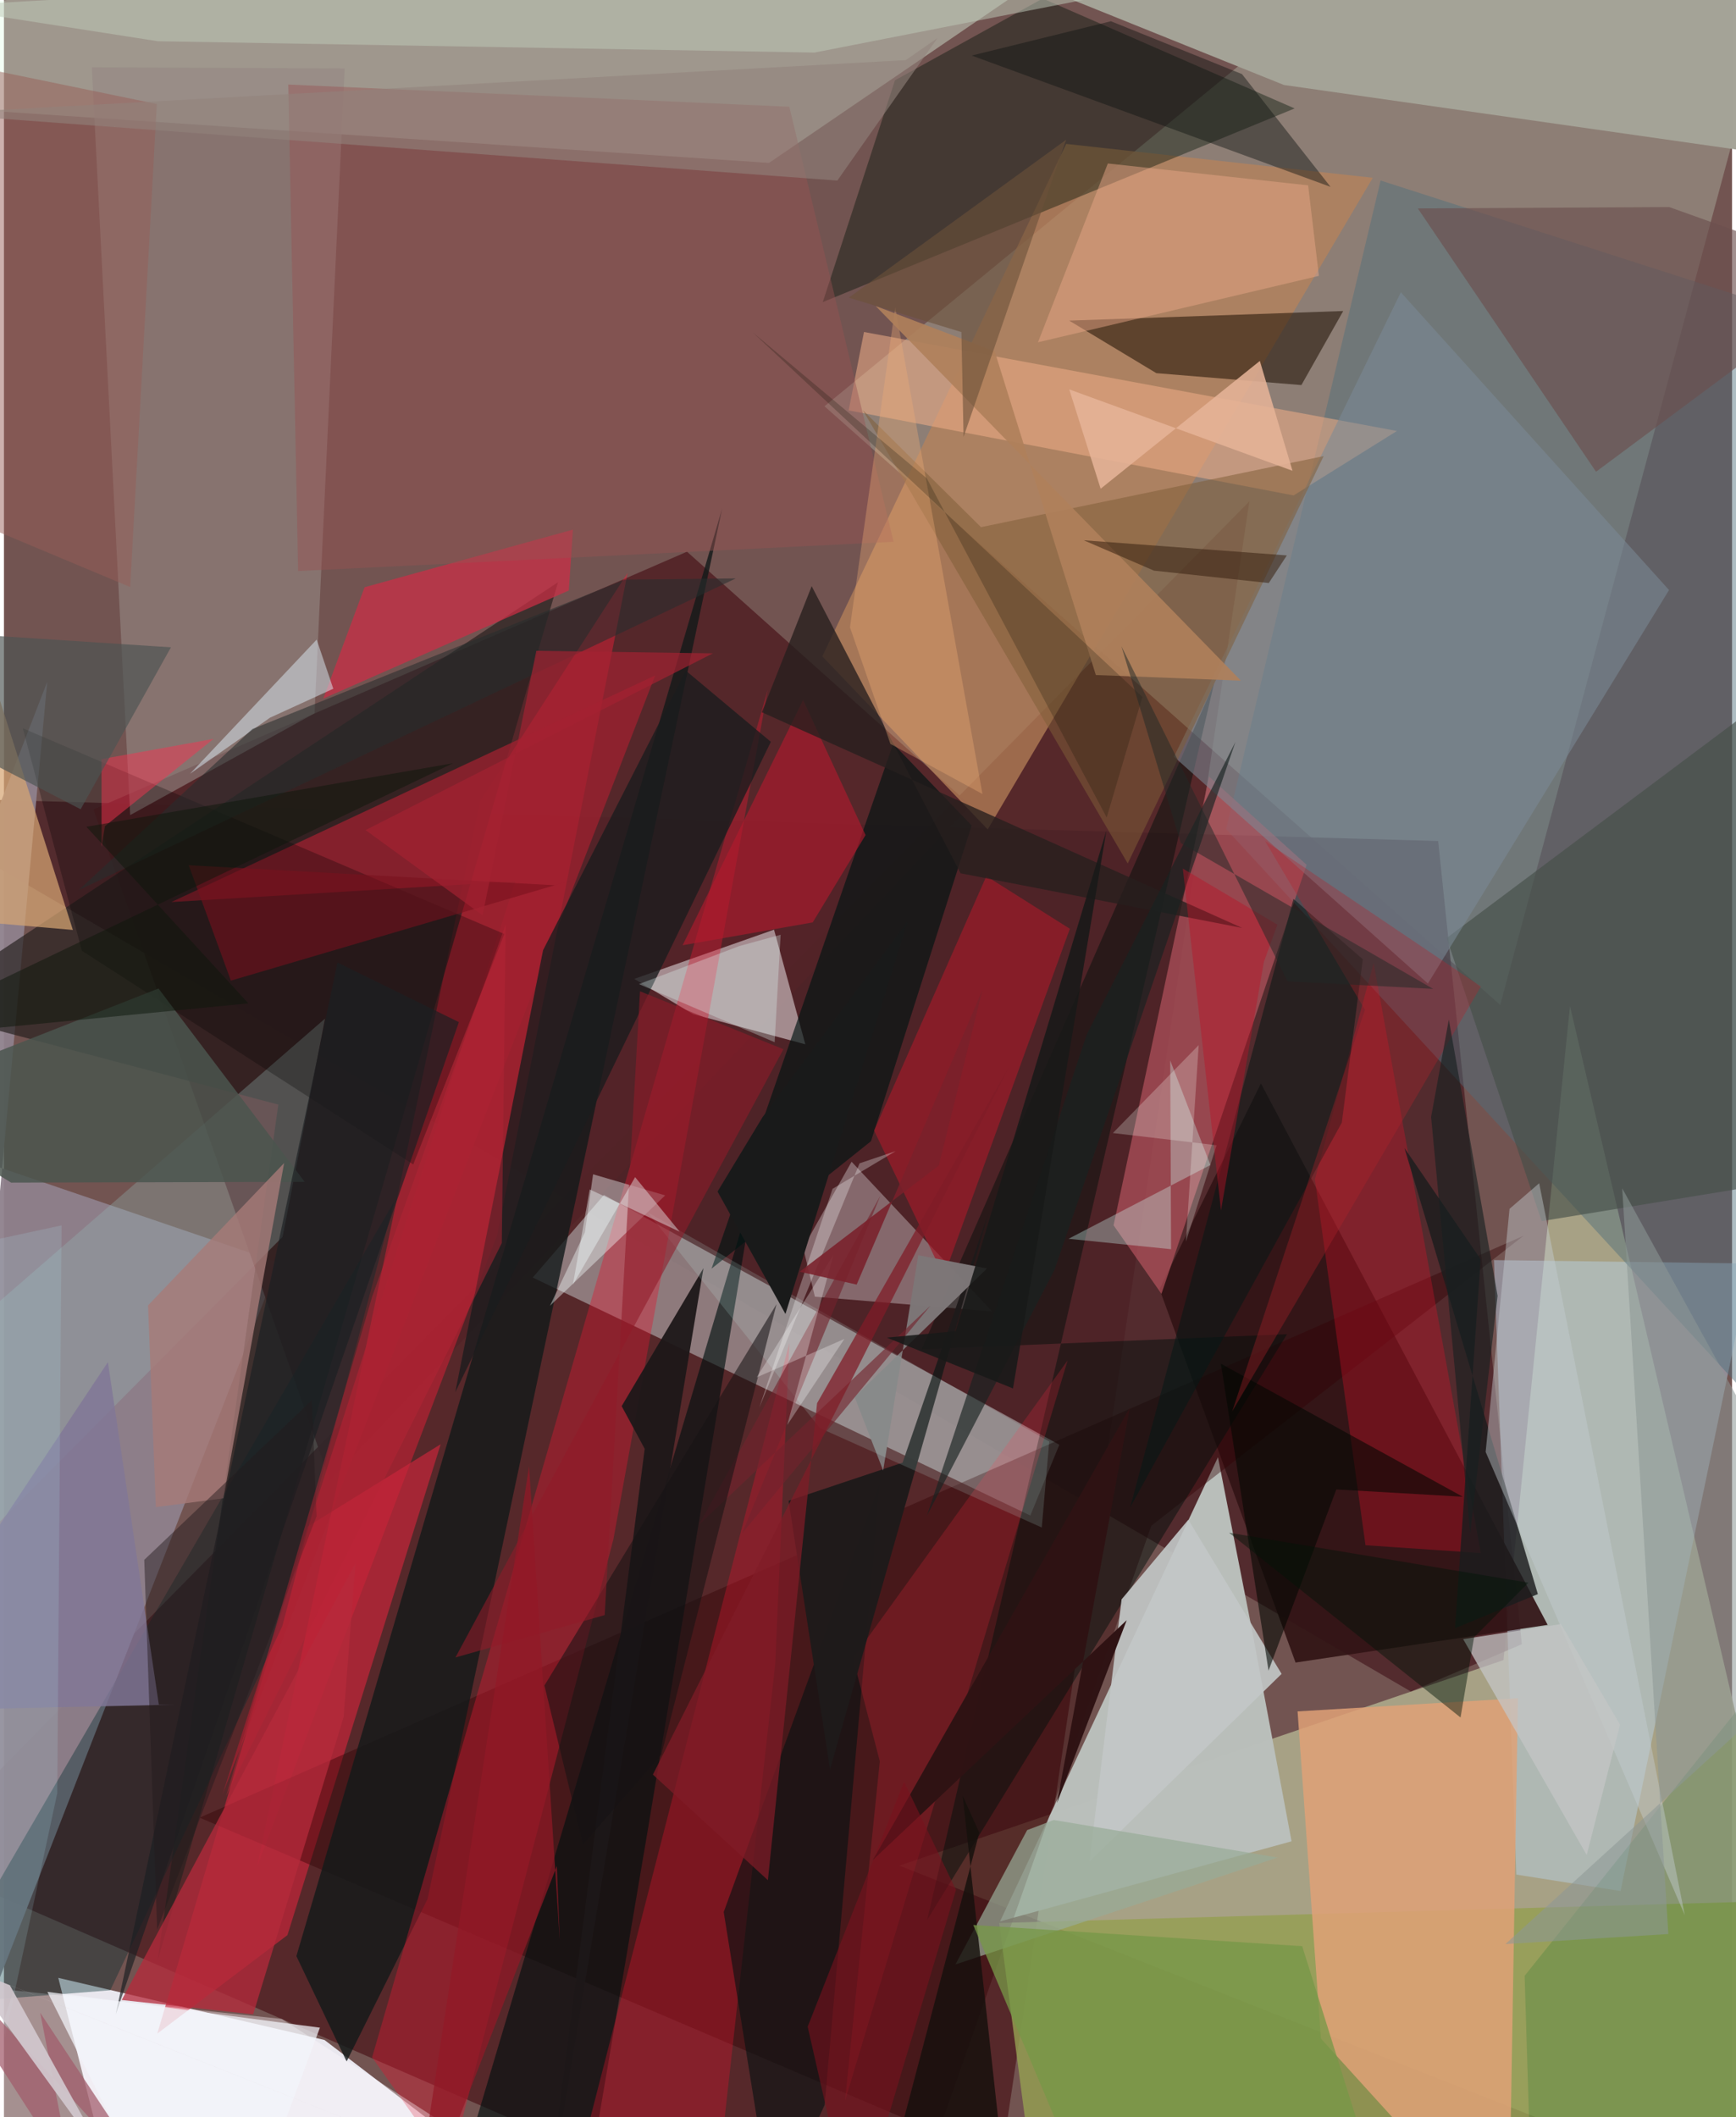<svg xmlns="http://www.w3.org/2000/svg" width="228" height="278" viewBox="0 0 836 1024"><path fill="#725451" d="M0 0h836v1024H0z"/><path fill="#aba689" fill-opacity=".937" d="M433.149 902.327L898 1086 757.598 486.622 725.44 802.938z"/><path fill="#3d0009" fill-opacity=".529" d="M295.677 1046.659l181.218 35.738 125.6-839.904-646.678 656.372z"/><path fill="#eae9f0" fill-opacity=".984" d="M155.081 986.676L26.27 956.615 58.9 1085.23l226.226.77z"/><path fill="#a8ab9b" fill-opacity=".494" d="M711.545-62l149.036 39.701-136.734 508.34-326.905-289.534z"/><path fill="#4d2227" fill-opacity=".824" d="M680.614 818.127L-62 385.213l755.824 21.554 40.49 388.498z"/><path fill="#babfbb" fill-opacity=".996" d="M603.534 787.197l-16.227-82.403-105.428 224.52 141.032-38.735z"/><path fill="#e4fde7" fill-opacity=".4" d="M576.438-62L370.108 78.798-62 49.915V6.835z"/><path fill="#bababc" fill-opacity=".557" d="M510.558 698.77l-14.027 34.251-240.714-115.118 34.435-39.936z"/><path fill="#8e818c" fill-opacity=".949" d="M-48.202 1074.93l69.145-745.18L-62 544.24l194.97 66.444z"/><path fill="#532328" fill-opacity=".918" d="M43.317 391.507l114.298 324.48 310.06-326.41L330.44 266.833z"/><path fill="#bbd5ec" fill-opacity=".447" d="M731.634 906.672l50.427 7.94 63.025-303.499-124.27-1.642z"/><path fill="#959f52" fill-opacity=".812" d="M898 1086l-16.431-167.264L481.45 930.08 502.063 1086z"/><path fill="#b88259" fill-opacity=".729" d="M513.872 69.601L395.901 317.472l80.01 83.692L662.186 86z"/><path fill="#f11e38" fill-opacity=".439" d="M230.415 387.48L122.459 902.747l116.266-305.813 62.966-319.846z"/><path fill="#cfc0c4" fill-opacity=".659" d="M387.68 505.089l-54.355-14.599-28.394-17.038 67.613-23.805z"/><path fill="#4e6e7c" fill-opacity=".463" d="M665.984 87.312L898 161.892V734.02L591.264 400.973z"/><path fill="#958784" fill-opacity=".6" d="M164.83 33.1l-14.563 311.892-89.194 49.241L42.5 32.554z"/><path fill="#311415" fill-opacity=".918" d="M746.804 785.9l-138.72-261.892-49.051 99.485 65.806 180.622z"/><path fill="#b7555f" fill-opacity=".675" d="M536.801 592.634l46.177-217.018 47.219 42.673-70.238 207.513z"/><path fill="#c9263a" fill-opacity=".675" d="M137.139 935.958l-62.966 47.62 72.656-245.2 64.44-39.848z"/><path fill="#310004" fill-opacity=".408" d="M555.071 737.948L735.131 597.7 94.661 879.136l357.311 152.416z"/><path fill="#27211f" fill-opacity=".686" d="M-43.6 487.635l176.331 46.622L74.4 947.98l193.653-666.385z"/><path fill="#001207" fill-opacity=".4" d="M502.527-.716l-71.479 39.545-34.93 107.292 228.267-93.676z"/><path fill="#121919" fill-opacity=".8" d="M204.936 918.469l-39.165 78.62-24.305-50.984 205.952-700.036z"/><path fill="#e0a177" fill-opacity=".843" d="M732.417 821.384L727.943 1086l-90.845-100.017-11.285-158.246z"/><path fill="#db1a33" fill-opacity=".404" d="M215.648 1048.16l-37.544-53.084 191.398-661.38-74.665 410.773z"/><path fill="#a4a397" fill-opacity=".992" d="M363.108-62L619.194 41.097 898 80.877 875.237-62z"/><path fill="#dcd3d6" fill-opacity=".392" d="M386.647 603.507l23.41-41.614 67.981 72.404-85.743-7.132z"/><path fill="#001110" fill-opacity=".643" d="M210.51 1086h66.888l33.849-199.547 52.353-315.29z"/><path fill="#1e1002" fill-opacity=".545" d="M557.479 180.478l70.183 5.777 20.243-35.835-132.59 4.654z"/><path fill="#e0142d" fill-opacity=".345" d="M267.845 1086h73.945l31.319-281.139 6.844-155.405z"/><path fill="#a32030" fill-opacity=".718" d="M315.037 326.693L81.012 436.285l166.391-10.009-141.679 441.625z"/><path fill="#011513" fill-opacity=".659" d="M419.446 551.956l-77.14 61.652 87.871-253.891 37.968 39.555z"/><path fill="#eead88" fill-opacity=".549" d="M416.057 160.572l257.84 47.876-49.996 31.176-215.253-41.128z"/><path fill="#9d1b2a" fill-opacity=".706" d="M515.65 449.213l-40.38-25.448-54.316 123.05 33.728 70.5z"/><path fill="#db1129" fill-opacity=".329" d="M658.666 747.376l55.78 3.784-51.835-285.365-28.41 104.572z"/><path fill="#000f0b" fill-opacity=".478" d="M443.932 652.593l176.766-7.29L446.657 928.53l138.761-598.04z"/><path fill="#454e48" fill-opacity=".639" d="M856.528 334.966L697.93 453.69l45.951 136.926L898 565.427z"/><path fill="#95b8b7" fill-opacity=".314" d="M-62 796.354l196.79-198.141 20.539-105.547L-62 681.4z"/><path fill="#1b1c1d" fill-opacity=".796" d="M260.809 459.582L218.34 673.34l152.65-314.55-41.127-34.435z"/><path fill="#ce2e45" fill-opacity=".71" d="M273.275 285.599l1.967-29.44-100.788 27.868-19.959 53.851z"/><path fill="#7c8a97" fill-opacity=".553" d="M675.78 141.37L566.027 366.008l122.835 109.699 116.66-190.33z"/><path fill="#fffbff" fill-opacity=".361" d="M4.584 962.67l-32.81 105.58 246.8-37.544-84.14-54.213z"/><path fill="#805e38" fill-opacity=".529" d="M472.664 254.973l-57.138-56.565 128.122 219.22 94.779-197.02z"/><path fill="#002a2e" fill-opacity=".38" d="M-37.073 969.572l225.92-388.54-54.206 205.513-83.209 176.084z"/><path fill="#091313" fill-opacity=".627" d="M397.012 1018.12L423.73 717.4l-75.534 207.38 23.75 147.779z"/><path fill="#c2c7c7" fill-opacity=".91" d="M525.113 900.399l92.973-90.802-45.121-74.554-32.284 38.495z"/><path fill="#6c4f4d" fill-opacity=".635" d="M683.992 100.806l121.641-.645L898 133.154l-127.801 95.012z"/><path fill="#975351" fill-opacity=".431" d="M430.373 262.055l-288.07 14.143-4.743-235.301 242.381 10.732z"/><path fill="#f5ffff" fill-opacity=".396" d="M281.051 596.022l3.95-28.058 34.884 10.203-55.728 53.38z"/><path fill="#98ac97" fill-opacity=".706" d="M460.294 950.135l34.692-64.97 12.883-4.906 108.284 18.17z"/><path fill="#000100" fill-opacity=".271" d="M242.087 451.756l-44.09 111.437L37.673 459.821 9.126 352.237z"/><path fill="#d6a573" fill-opacity=".714" d="M33.346 449.783L-62 441.528v-291.67z"/><path fill="#b51a2d" fill-opacity=".604" d="M386.602 338.56l30.216 65.33-25.556 42.242-62.944 11.05z"/><path fill="#271f1e" fill-opacity=".784" d="M366.64 344.495l24.112-60.987 72.021 138.867 136.214 26.433z"/><path fill="#006924" fill-opacity=".184" d="M898 1086V752.746L735.662 955.635 739.666 1086z"/><path fill="#f8273f" fill-opacity=".216" d="M406.888 1016.056l107.704-358.102-103.84 144.039 12.96 49.89z"/><path fill="#1b1d1e" fill-opacity=".82" d="M701.98 787.51l12.395-178.446-36.85-53.798 64.537 215.748z"/><path fill="#e9a989" fill-opacity=".471" d="M630.925 89.647l5.21 43.776-135.91 32.128 33.803-86.482z"/><path fill="#bec9b7" fill-opacity=".518" d="M392.113 25.429l335.274-65.64L-33.397 3.137l107.856 16.81z"/><path fill="#c4cdd1" fill-opacity=".439" d="M728.362 584.664l-11.559 117.584 96.339 224.06-70.444-354.003z"/><path fill="#b62a3b" fill-opacity=".749" d="M120.57 974.263l43.727-143.706 5.784-74.568L56.967 967.33z"/><path fill="#d0fef6" fill-opacity=".329" d="M564.207 512.903l.407 91.29-49.61-5.032 68.652-35.688z"/><path fill="#4b554e" fill-opacity=".835" d="M-62 531.802l136.763-53.706 70.725 93.525-142.017.37z"/><path fill="#071917" fill-opacity=".557" d="M647.217 542.973L544.83 729.081l78.979-294.315 33.568 29.215z"/><path fill="#1e1a1a" fill-opacity=".969" d="M434.732 707.436l-55.14 18.435 20.022 129.996 76.69-269.309z"/><path fill="#0e1312" fill-opacity=".439" d="M535.503 10.274l63.428 25.57 42.828 54.534L468.157 26.87z"/><path fill="#d7e5ef" fill-opacity=".525" d="M159.326 333.113l-30.613 14.005-38.682 27.114 61.25-64.883z"/><path fill="#f2ae77" fill-opacity=".341" d="M409.274 303.4l19.566 56.423 44.533 24.218-42.208-235.392z"/><path fill="#7d7677" fill-opacity=".988" d="M425.322 711.217l17.007-104.124 33.257 6.413-64.072 62.158z"/><path fill="#1d1819" fill-opacity=".941" d="M260.034 1086l49.944-385.245-11.144-20.651 39.57-66.754z"/><path fill="#8c9896" fill-opacity=".557" d="M898 784.022L726.382 940.277l78.795-4.853-22.308-360.669z"/><path fill="#a77b78" fill-opacity=".792" d="M69.713 631.352l65.819-68.817-29.353 162.129-32.698 4.277z"/><path fill="#15100d" fill-opacity=".824" d="M463.807 868.597l8.04 17.83-36.93 140.119L487.692 1086z"/><path fill="#020803" fill-opacity=".58" d="M611.766 808.03l-23.055-148.48 117.011 64.37-61.168-3.523z"/><path fill="#817796" fill-opacity=".824" d="M82.296 824.495l-7.37-.008L50.293 658.8-62 827.661z"/><path fill="#c4c6c6" fill-opacity=".737" d="M705.914 792.776L765.691 897.2l16.118-63.024-28.561-48.667z"/><path fill="#e5b397" fill-opacity=".871" d="M623.362 227.698L515.35 188.332l15.194 48.054 77.018-61.816z"/><path fill="#b6212c" fill-opacity=".333" d="M594.195 682.647l120.3-205.519-104.432-70.386 48.347 81.664z"/><path fill="#2f1314" fill-opacity=".992" d="M543.166 783.618L420.39 899.583l124.323-218.77-35.282 191.214z"/><path fill="#769747" fill-opacity=".761" d="M656.975 1033.442l-28.917-92.14-159.138-10.25L534.395 1086z"/><path fill="#af805b" fill-opacity=".914" d="M528.22 326.487l70.16 2.713-176.65-181.168 57.548 21.863z"/><path fill="#e3fcfa" fill-opacity=".298" d="M355.773 457.566l-48.571 18.407 65.635 28.11 2.894-51.975z"/><path fill="#79111d" fill-opacity=".573" d="M89.372 418.482l177.131 9.683 46.31-13.645-203.032 59.77z"/><path fill="#cafffa" fill-opacity=".149" d="M311.388 586.352l194.295 110.866-3.62 41.585-107.375-48.11z"/><path fill="#1b2022" fill-opacity=".675" d="M54.053 974.318l107.299-508.775 58.73 28.824-39.305 113.098z"/><path fill="#72232c" fill-opacity=".616" d="M336.322 737.342L448.19 631.52l-91.107 110.13 66.918-163.394z"/><path fill="#f7fff8" fill-opacity=".239" d="M586.635 553.913l-50.171-5.901 41.516-42.528-6.182 95.06z"/><path fill="#161314" fill-opacity=".561" d="M280.08 892.085l-18.612-76.86 112.285-184.476-55.733 218.003z"/><path fill="#911a28" fill-opacity=".576" d="M290.62 781.156l-72.211 20.505 158.684-294.188-69.396-28.02z"/><path fill="#182221" fill-opacity=".651" d="M446.512 733.093l77.283-232.702 71.918-141.436-87.468 255.192z"/><path fill="#151306" fill-opacity=".235" d="M362.173 160.71L550.74 337.076l-17.27 58.315-87.044-164.057z"/><path fill="#b3e9f6" fill-opacity=".161" d="M25.778 867.3l2.11-274.63-71.153 15.357L.422 985.645z"/><path fill="#6b5039" fill-opacity=".6" d="M463.19 160.62l1.037 50.688 49.629-143.714-105.138 76.37z"/><path fill="#fdfcfe" fill-opacity=".29" d="M378.932 689.214l22.38-82.336-37.18 59.309 42.445-18.591z"/><path fill="#801c27" fill-opacity=".729" d="M369.57 909.385l23.792-230.71 93.057-163.063L313.936 858.31z"/><path fill="#011508" fill-opacity=".455" d="M737.501 765.509L592.69 741.328l111.96 89.354 6.566-38.82z"/><path fill="#172021" fill-opacity=".631" d="M722.581 626.757L709.334 741.57l-18.913-201.332 8.572-47.08z"/><path fill="#37210f" fill-opacity=".537" d="M611.89 281.995l-55.559-6-33.955-14.682 98.24 7.318z"/><path fill="#f93250" fill-opacity=".467" d="M48.864 399.575l-1.645 10.04-.024-42.464 54.208-9.789z"/><path fill="#191a1a" d="M437.172 445.704l-70.194 94.637-21.76 35.978 32.842 59.2z"/><path fill="#a15c6a" fill-opacity=".725" d="M77.18 1063.536l-59.637-90.034 15.473 79.785-83.517-129.532z"/><path fill="#965d58" fill-opacity=".486" d="M61.067 283.943L-62 232.408v-210.1L73.958 50.31z"/><path fill="#262e2d" fill-opacity=".557" d="M300.281 280.358l53.762-.604L36.11 430.546l84.047-77.929z"/><path fill="#0d170b" fill-opacity=".498" d="M118.245 485.296L39.902 399.89l177.347-30.74L-62 502.88z"/><path fill="#f1fdfd" fill-opacity=".404" d="M305.333 569.344l21.55 26.371-43.5-20.428-8.136 46.035z"/><path fill="#b81327" fill-opacity=".439" d="M616.07 447.218l-6.57 18.07-20.734 120.127-18.465-165.322z"/><path fill="#a42232" fill-opacity=".671" d="M231.547 442.69l26.003-127.92 85.4 1.239-168.01 85.48z"/><path fill="#79111d" fill-opacity=".592" d="M388.815 980.25l22.496 98.82 49.25-165.012-25.14-52.333z"/><path fill="#4d5452" fill-opacity=".659" d="M-33.148 305.664L-62 340.218l99.101 51.19 43.679-78.325z"/><path fill="#181918" fill-opacity=".882" d="M488.145 671.537l45.205-269.876-72.915 242.187-33.323 3.11z"/><path fill="#231b1e" fill-opacity=".463" d="M67.87 754.445l6.238 178.821 77.123-199.908-2.26-56.126z"/><path fill="#fefbfd" fill-opacity=".29" d="M431.39 556.757l-30.54 18.233-35.45 105.855 48.516-118.19z"/><path fill="#79212b" fill-opacity=".875" d="M452.256 563.704l21.173-85.108-60.918 142.715-27.548-6.225z"/><path fill="#b52535" fill-opacity=".475" d="M178.11 627.176L107.493 868.61l133.352-267.382 1.86-154.08z"/><path fill="#212826" fill-opacity=".502" d="M540.61 312.623l80.335 162.013 70.455 3.65-122.091-70.518z"/><path fill="#92837c" fill-opacity=".584" d="M403.164 87.335l48.43-68.913-15.34 10.666-470.858 25.867z"/><path fill="#921826" fill-opacity=".714" d="M254.027 709.22L196.292 1086l71.186-183.48 1.406 35.88z"/><path fill="#f2f5fa" fill-opacity=".722" d="M82.548 1086h31.079l39.222-105.29L21 963.392z"/><path fill="#d2c8ce" fill-opacity=".914" d="M2.881 960.223l276.047 109.72-297.745-118.384 71.071 97.883z"/></svg>